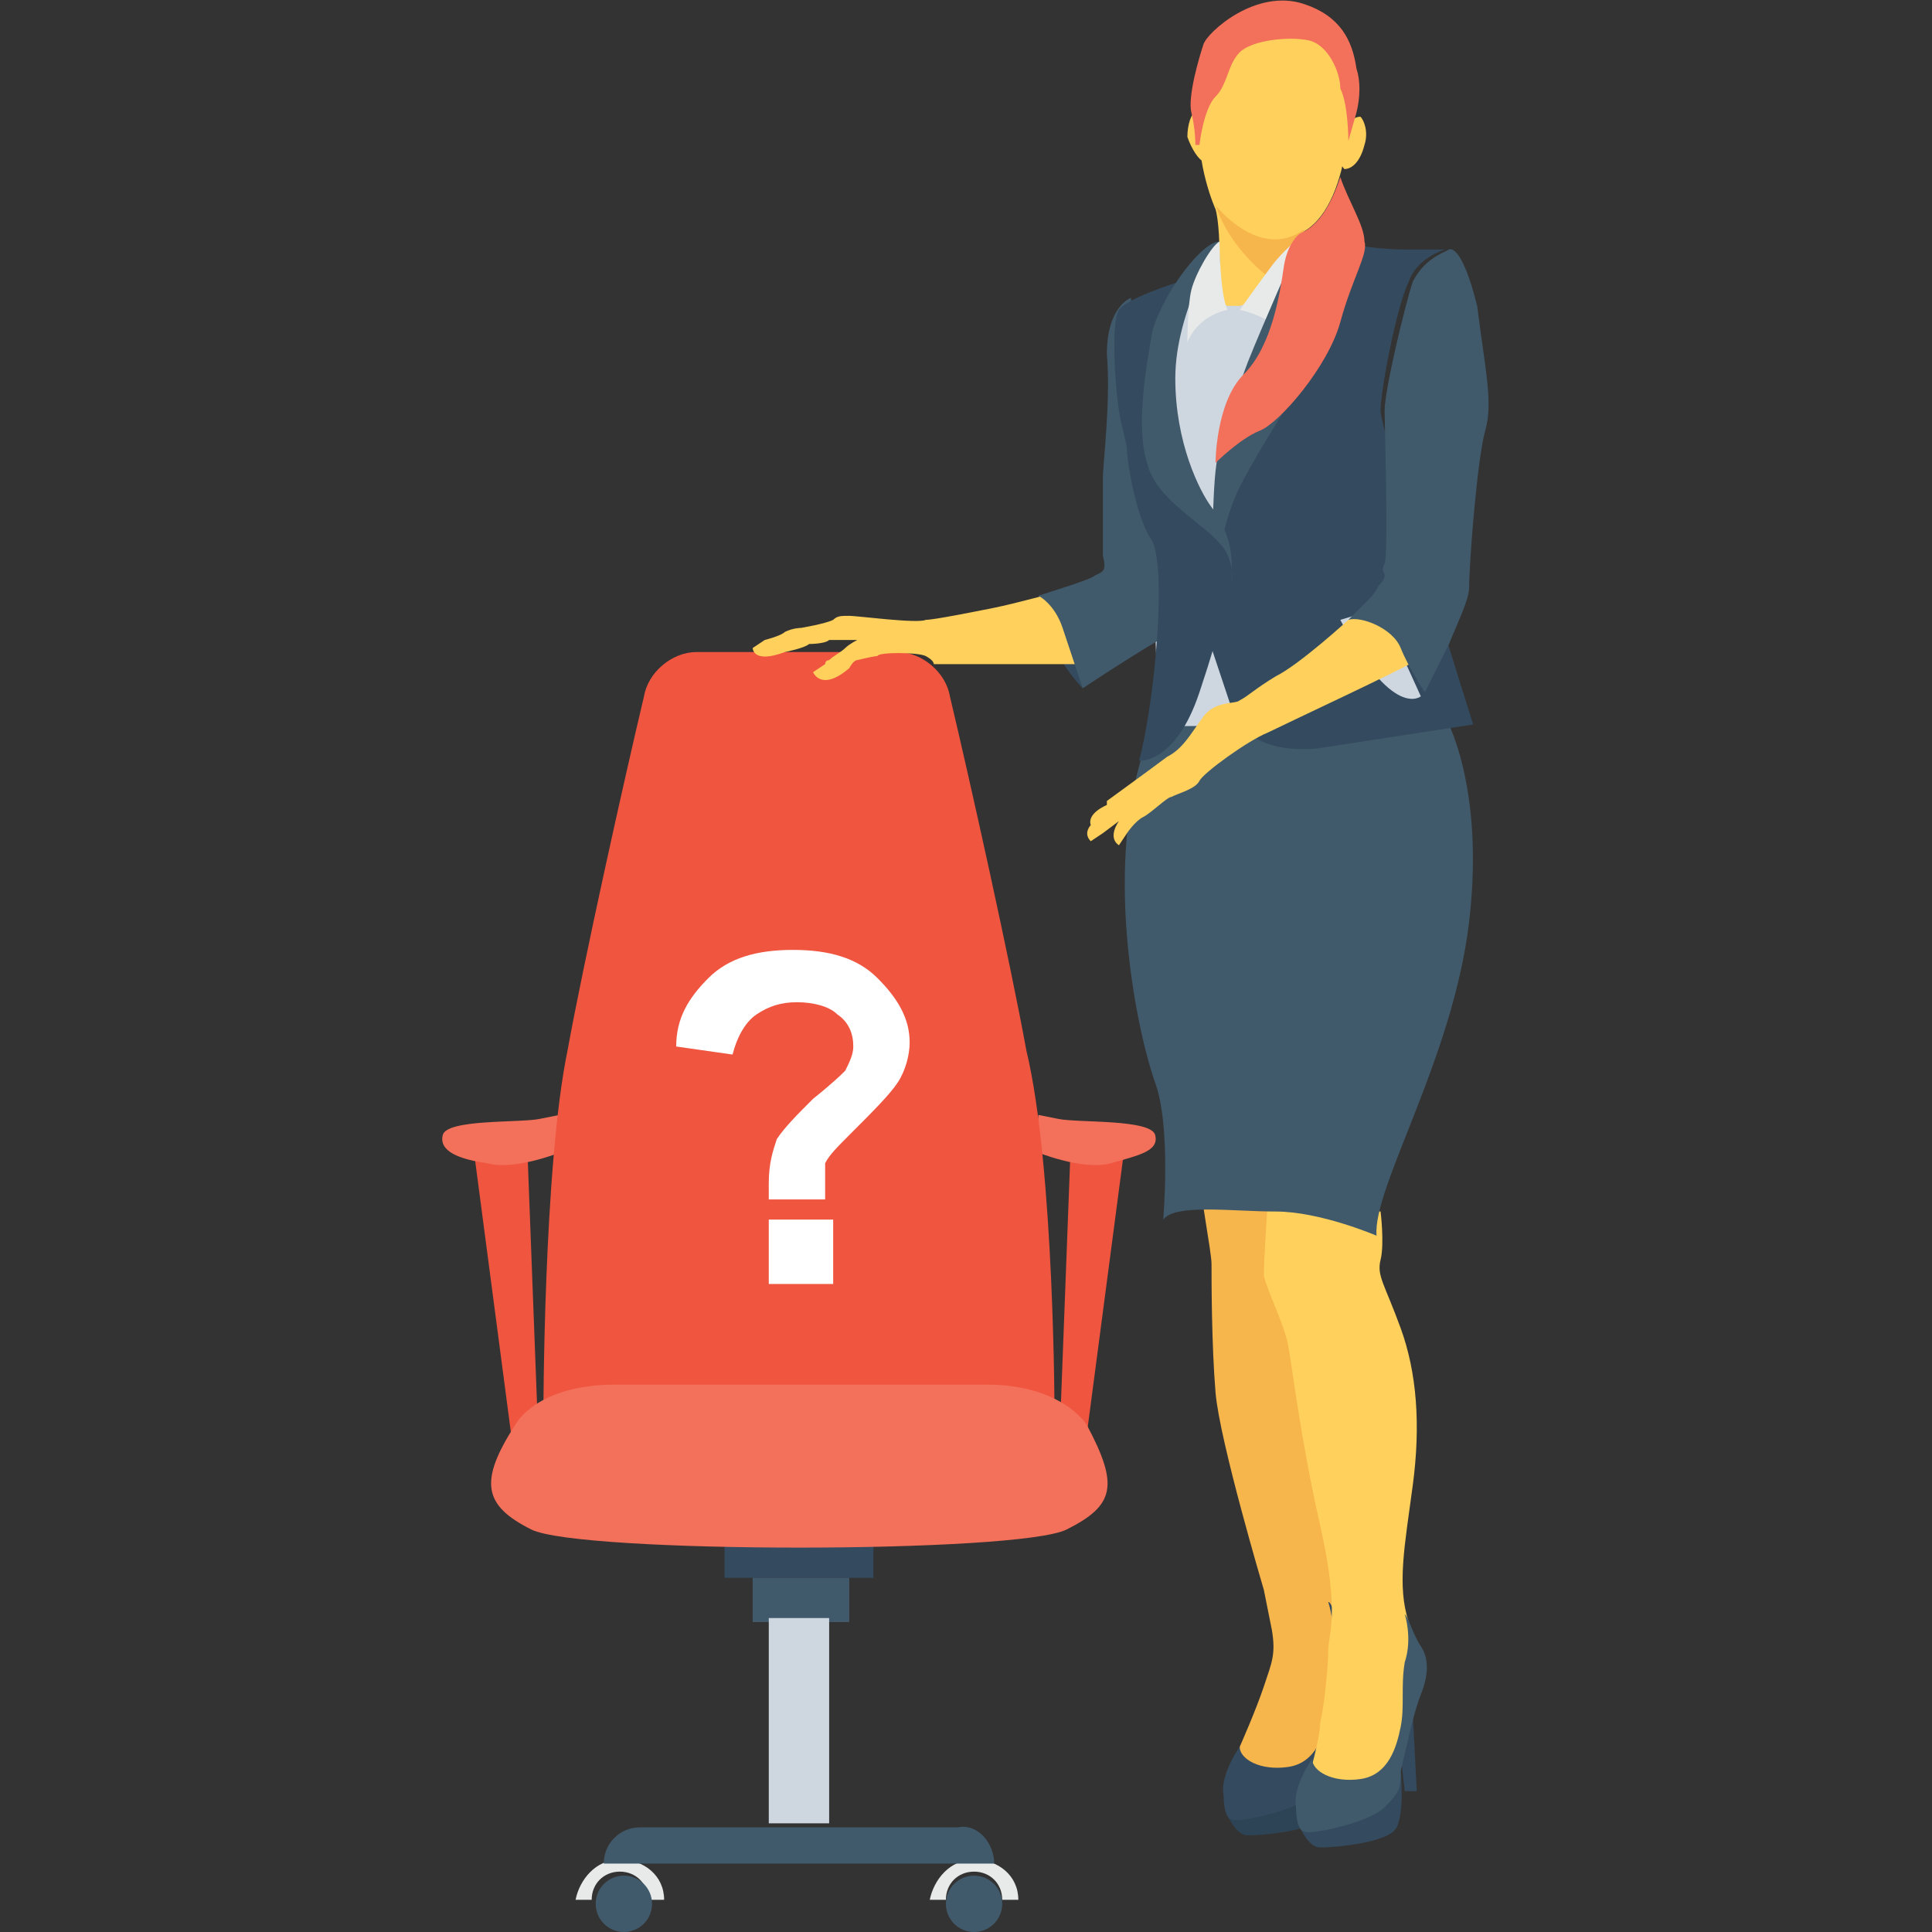 <?xml version="1.0" encoding="utf-8"?>
<!-- Generator: Adobe Illustrator 19.0.1, SVG Export Plug-In . SVG Version: 6.00 Build 0)  -->
<svg version="1.1" id="Layer_1" xmlns="http://www.w3.org/2000/svg" xmlns:xlink="http://www.w3.org/1999/xlink" x="0px" y="0px"
	 viewBox="-475 477 48 48" style="enable-background:new -475 477 48 48;" xml:space="preserve">
<rect x="-475" y="477" width="48" height="48" fill="#333333" stroke="none"/>
<style type="text/css">
	.st0{fill:#F7B64C;}
	.st1{fill:#2D4456;}
	.st2{fill:#344A5E;}
	.st3{fill:#FFD15C;}
	.st4{fill:#415A6B;}
	.st5{fill:#CED6E0;}
	.st6{fill:#E8EAE9;}
	.st7{fill:#F3705A;}
	.st8{fill:#F05540;}
	.st9{fill:#FFFFFF;}
</style>
<g>
	<g>
		<g>
			<path class="st0" d="M-444.3,521.8l0.1-1.4c0,0,0.4-0.9,0.6-1.5c0.2-0.6,0.3-0.8,0.2-1.4c-0.1-0.5-0.2-1-0.2-1s-1.1-3.7-1.2-4.9
				c-0.1-1.2-0.1-2.8-0.1-3.2c0-0.3-0.3-1.8-0.3-2.3c0-0.6,0-0.6,0-0.6l2.2,0.6l1,8.3c0,0,0,1.8,0.1,2.1c0.1,0.3,0.3,0.7,0.3,1.2
				c0,0.5-0.3,3.1-0.8,3.5S-444.3,521.8-444.3,521.8z"/>
		</g>
		<g>
			<g>
				<path class="st1" d="M-444.5,522.1c0,0,0.2,0.5,0.5,0.5c0.3,0,1.7-0.1,1.9-0.5c0.2-0.4,0.1-1.4,0.1-1.4l0-0.2l0-0.2l0.1,0.9
					l0.3,0l-0.2-1.9l-0.5,1.4C-442.3,520.6-443.9,522.1-444.5,522.1z"/>
			</g>
			<g>
				<path class="st2" d="M-442,516.8c0,0,0.2,0.6,0.1,1.2c-0.1,0.6,0,1.1-0.1,1.6s-0.3,1.2-1,1.3s-1.2-0.2-1.2-0.5
					c0,0-0.5,0.7-0.4,1.2c0,0.4,0.1,0.6,0.2,0.6c0.1,0.1,1.6-0.2,2-0.6c0.4-0.4,0.4-0.5,0.4-0.9c0.1-0.4,0.2-1.4,0.4-1.9
					c0.2-0.5,0.2-0.9,0-1.2S-441.9,516.8-442,516.8z"/>
			</g>
		</g>
		<g>
			<g>
				<path class="st2" d="M-442.7,522.4c0,0,0.2,0.5,0.5,0.5c0.3,0,1.7-0.1,1.9-0.5c0.2-0.4,0.1-1.4,0.1-1.4l0-0.2l0-0.2l0.1,0.9
					l0.3,0l-0.1-1.9l-0.5,1.4C-440.4,521-442.1,522.4-442.7,522.4z"/>
			</g>
			<g>
				<path class="st3" d="M-440.7,507.1c0,0,0.1,0.8,0,1.2c-0.1,0.4,0.1,0.6,0.5,1.7c0.4,1.1,0.5,2.4,0.3,3.9
					c-0.2,1.5-0.4,2.5-0.1,3.4c0.3,0.9,0.1,2.5-0.1,3.2c-0.2,0.7-1,1.6-1,1.6l-1.3-0.9l-0.1,0c0,0,0.3-1,0.3-1.4
					c0.1-0.4,0.2-1.4,0.2-1.8c0-0.4,0.3-0.9-0.2-3.1c-0.5-2.2-0.7-4-0.8-4.5c-0.1-0.5-0.5-1.3-0.6-1.7c0-0.4,0.1-1.9,0.1-1.9
					L-440.7,507.1z"/>
			</g>
			<g>
				<path class="st4" d="M-440.1,517.1c0,0,0.2,0.6,0,1.2c-0.1,0.6,0,1.1-0.1,1.6c-0.1,0.5-0.3,1.2-1,1.3s-1.2-0.2-1.2-0.5
					c0,0-0.5,0.7-0.4,1.2c0,0.4,0.1,0.6,0.2,0.6c0.1,0.1,1.6-0.2,2-0.6c0.4-0.4,0.4-0.5,0.4-0.9c0.1-0.4,0.3-1.4,0.5-1.9
					c0.2-0.5,0.2-0.9,0-1.2C-439.9,517.6-440,517.2-440.1,517.1z"/>
			</g>
		</g>
		<g>
			<path class="st4" d="M-446.3,494.8c-0.1,0.3-0.2,0.6-0.3,0.9c-1,3.1-0.1,7.1,0.3,8.2c0.4,1.1,0.2,3.4,0.2,3.4
				c0.3-0.4,1.7-0.2,2.8-0.2s2.5,0.6,2.5,0.6c-0.1-1.2,1.9-4.4,2.3-7.8c0.4-3.4-0.6-5.1-0.6-5.1H-446.3z"/>
		</g>
		<g>
			<path class="st3" d="M-444.9,480.4c0,0.3-0.1,0.6-0.2,0.6s-0.3-0.3-0.4-0.6c0-0.3,0.1-0.6,0.2-0.6S-445,480.1-444.9,480.4z"/>
		</g>
		<g>
			<path class="st3" d="M-441.7,480.5c-0.1,0.3,0,0.6,0.1,0.7c0.2,0,0.4-0.2,0.5-0.6c0.1-0.3,0-0.6-0.1-0.7
				C-441.4,479.9-441.6,480.1-441.7,480.5z"/>
		</g>
		<g>
			<path class="st3" d="M-445.4,484.7c0,0,0.8-0.5,0.7-1.3c0-0.9-0.1-1.2-0.1-1.2s-0.5-1.1-0.4-2.3s1.4-2.5,1.4-2.5h1.4
				c0,0,0.8,0.8,0.9,1.4c0.1,0.5,0.1,3.4-1.2,4l-0.2,3.2l-2.7-0.6L-445.4,484.7z"/>
		</g>
		<g>
			<path class="st0" d="M-444.8,482.1c0.4,1.2,1.5,2,2.1,2.3l0.1-1.7C-443.7,483.5-444.8,482.1-444.8,482.1z"/>
		</g>
		<g>
			<path class="st5" d="M-446.2,495c0,0,1.3,0.2,3.2-0.3c1.9-0.5,0.8-10.7,0.8-10.7l-2,0.6l-0.3,0l-1.1-0.3
				C-446.6,486.1-446.4,490.7-446.2,495z"/>
		</g>
		<g>
			<path class="st6" d="M-442.7,482.9c0,0-0.4,0.3-0.7,0.7c-0.3,0.4-0.8,1.1-0.8,1.1s0.6,0.1,1.2,0.6l0.3-2L-442.7,482.9z"/>
		</g>
		<g>
			<path class="st7" d="M-441.5,480.5L-441.5,480.5l0.2-0.7c0.1-0.4,0.1-0.8,0-1.1c-0.1-0.7-0.4-1.3-1.3-1.6c-1.2-0.4-2.4,0.7-2.5,1
				c-0.1,0.3-0.4,1.3-0.3,1.7c0.1,0.4,0.1,0.8,0.1,0.8h0.1c0,0,0.1-0.9,0.4-1.2s0.3-0.8,0.6-1.1c0.3-0.3,1.2-0.4,1.7-0.3
				c0.5,0.1,0.8,0.8,0.8,1.2C-441.5,479.6-441.5,480.5-441.5,480.5z"/>
		</g>
		<g>
			<path class="st2" d="M-441.3,483.1c0,0,0.7,0.1,1.2,0.1c0.5,0,1,0,1,0s-0.7,0.2-0.9,0.8c-0.3,0.6-0.7,2.7-0.7,3.2
				c0,0.5,2.3,7.8,2.3,7.8s-2.6,0.4-3.9,0.6c-1.3,0.1-1.9-0.4-2.1-1c-0.2-0.6-0.6-1.8-0.6-1.8s0.4-2.9,0.6-3.7
				C-444.3,488.2-441.3,483.1-441.3,483.1z"/>
		</g>
		<g>
			<path class="st5" d="M-439.7,494.3c0,0-0.7,0.6-2-1.9l1-0.3L-439.7,494.3z"/>
		</g>
		<g>
			<path class="st3" d="M-441,492.2l-0.5,0.2c0,0-1.2,1.1-1.8,1.4c-0.5,0.3-0.7,0.5-0.9,0.6c-0.1,0.1-0.6,0-0.9,0.4
				c-0.3,0.4-0.5,0.8-0.9,1c-0.4,0.3-1.5,1.1-1.5,1.1s0,0,0,0.1c0,0-0.5,0.2-0.4,0.5c0,0-0.2,0.2,0,0.4l0.3-0.2l0.4-0.3
				c0,0-0.3,0.4,0,0.6l0.2-0.3c0,0,0.2-0.3,0.4-0.4c0.2-0.1,0.6-0.5,0.7-0.5c0.2-0.1,0.6-0.2,0.7-0.4c0.1-0.2,1.2-1,1.7-1.2
				c0.4-0.2,3.4-1.6,3.7-1.8c0.2-0.2,0.2-0.2,0.2-0.2L-441,492.2z"/>
		</g>
		<g>
			<path class="st4" d="M-442.8,483.2c0,0-0.8,1.8-1.2,2.8c-0.4,1.1-0.7,1.8-0.8,2.7c-0.1,0.9-0.1,3.5-0.1,3.5s0.1-1.9,0.7-3.1
				c0.6-1.2,2.4-3.9,2.4-3.9l0.4-1.8L-442.8,483.2z"/>
		</g>
		<g>
			<path class="st2" d="M-448.1,493.7l0,0.4c0,0-1-1-1.1-2.3l0.9,0.2L-448.1,493.7z"/>
		</g>
		<g>
			<g>
				<g>
					<g>
						<g>
							<path class="st6" d="M-460.3,524.2c0-0.4,0.3-0.7,0.7-0.7s0.7,0.3,0.7,0.7h0.4c0-0.6-0.5-1-1.1-1c-0.6,0-1,0.5-1.1,1H-460.3z
								"/>
						</g>
					</g>
					<g>
						<circle class="st4" cx="-459.5" cy="524.3" r="0.7"/>
					</g>
				</g>
				<g>
					<g>
						<g>
							<path class="st6" d="M-451.5,524.2c0-0.4,0.3-0.7,0.7-0.7s0.7,0.3,0.7,0.7h0.4c0-0.6-0.5-1-1.1-1c-0.6,0-1,0.5-1.1,1H-451.5z
								"/>
						</g>
					</g>
					<g>
						<circle class="st4" cx="-450.8" cy="524.3" r="0.7"/>
					</g>
				</g>
			</g>
			<g>
				<rect x="-457" y="515.1" class="st2" width="3.7" height="1.1"/>
			</g>
			<g>
				<g>
					<g>
						<polygon class="st8" points="-448.4,505.5 -448.7,513.4 -448.1,513.4 -447.1,505.8 						"/>
					</g>
					<g>
						<path class="st7" d="M-449.3,505.6c0,0,1.2,0.5,1.9,0.3s1.2-0.3,1.1-0.7c-0.1-0.4-1.9-0.3-2.4-0.4c-0.5-0.1-0.5-0.1-0.5-0.1
							L-449.3,505.6z"/>
					</g>
				</g>
				<g>
					<g>
						<polygon class="st8" points="-461.9,505.5 -461.6,513.4 -462.2,513.4 -463.2,505.8 						"/>
					</g>
					<g>
						<path class="st7" d="M-461,505.6c0,0-1.2,0.5-1.9,0.3c-0.7-0.1-1.2-0.3-1.1-0.7c0.1-0.4,1.9-0.3,2.4-0.4
							c0.5-0.1,0.5-0.1,0.5-0.1L-461,505.6z"/>
					</g>
				</g>
			</g>
			<g>
				<path class="st8" d="M-448.8,512.2h-12.7c0,0,0-6.2,0.6-9.1c0.4-2.2,1.4-6.7,1.9-8.8c0.1-0.6,0.7-1.1,1.3-1.1h5
					c0.6,0,1.2,0.5,1.3,1.1c0.5,2.1,1.5,6.6,1.9,8.8C-448.8,506-448.8,512.2-448.8,512.2z"/>
			</g>
			<g>
				<path class="st7" d="M-448.5,515c-1.2,0.6-12.1,0.6-13.3,0c-1.2-0.6-1.3-1.2-0.4-2.6c0,0,0.5-1,2.5-1c2.1,0,7.1,0,9.2,0
					c1.9,0,2.5,1,2.5,1C-447.2,513.9-447.3,514.4-448.5,515z"/>
			</g>
			<g>
				<rect x="-456.3" y="516.2" class="st4" width="2.4" height="1.1"/>
			</g>
			<g>
				<rect x="-455.9" y="517.2" class="st5" width="1.5" height="5.1"/>
			</g>
			<g>
				<path class="st4" d="M-450.3,523.3h-9.7c0-0.5,0.4-0.9,0.9-0.9h7.9C-450.7,522.3-450.3,522.8-450.3,523.3z"/>
			</g>
		</g>
		<g>
			<path class="st3" d="M-456.3,493.1c0,0,0,0.4,0.8,0.1c0,0,0.5-0.1,0.6-0.2c0,0,0.4,0,0.5-0.1h0.7c0,0-0.2,0.1-0.3,0.2
				c-0.1,0.1-0.3,0.2-0.4,0.3c0,0-0.1,0-0.1,0.1l-0.3,0.2c0,0,0.2,0.5,0.9-0.1c0,0,0.1-0.2,0.2-0.2c0,0,0.4-0.1,0.5-0.1
				c0-0.1,1-0.1,1.2,0c0,0,0.2,0.1,0.2,0.2l3.7,0l-0.6-1.8c0,0-1.1,0.3-1.6,0.4c-0.5,0.1-1.5,0.3-1.7,0.3c-0.2,0.1-1.7-0.1-1.9-0.1
				c-0.2,0-0.3,0-0.4,0.1c-0.2,0.1-0.8,0.2-0.8,0.2s-0.2,0-0.4,0.1c-0.1,0.1-0.5,0.2-0.5,0.2L-456.3,493.1z"/>
		</g>
		<g>
			<path class="st4" d="M-445.2,492.5c0,0,0,0-0.4,0.1c-0.4,0.1-2.5,1.5-2.5,1.5s-0.3-0.9-0.5-1.5c-0.2-0.6-0.6-0.8-0.6-0.8
				c0.3-0.1,1.3-0.4,1.4-0.5c0.2-0.1,0.3-0.1,0.2-0.5c0-0.4,0-1.5,0-1.9c0-0.4,0.2-1.9,0.1-3.1c0-1.2,0.6-1.4,0.6-1.4l0,3.2
				L-445.2,492.5z"/>
		</g>
		<g>
			<path class="st2" d="M-445.7,484c0,0-1.3,0.4-1.5,0.7c-0.2,0.3-0.1,1.9,0,2.5c0.1,0.6,0.2,0.8,0.2,1c0,0.2,0.2,1.6,0.6,2.2
				c0.4,0.6,0.1,4-0.3,5.5c0,0,0.9,0.1,1.5-1.7c0.6-1.8,0.7-2.4,0.7-3c0-0.6-0.1-1.4-0.9-2.1c-0.8-0.7-1-2.2-0.8-3.2
				C-446.1,484.9-445.7,484-445.7,484z"/>
		</g>
		<g>
			<path class="st4" d="M-444.7,483c0,0-1.1,1.7-1.1,3.4c0,1.6,0.6,2.8,0.9,3.2c0.3,0.4,0.5,0.9,0.5,1.4c0,0.4,0,0.5,0,0.5
				s0.1-0.6-0.3-1c-0.4-0.5-1.6-1.1-1.8-2c-0.3-0.9,0-2.5,0.1-3.1C-446.3,484.6-445.2,483-444.7,483z"/>
		</g>
		<g>
			<path class="st7" d="M-441.7,485c-0.3,1.1-1.5,2.5-2,2.7c-0.5,0.2-1.1,0.8-1.1,0.8s0-1.5,0.7-2.2c0.7-0.7,0.9-2,1-2.7
				c0.1-0.6,0.4-0.8,0.4-0.8c0.5-0.2,0.8-0.8,1-1.4c0.2,0.6,0.6,1.2,0.6,1.6C-441,483.3-441.4,483.9-441.7,485z"/>
		</g>
		<g>
			<path class="st6" d="M-444.7,483c0,0,0,1.3,0.2,1.7c0,0-0.7,0.1-1,0.8c0,0,0-0.9,0.1-1.3S-444.9,483.1-444.7,483z"/>
		</g>
		<g>
			<path class="st4" d="M-438.1,487.7c-0.2,0.7-0.4,3.3-0.4,3.9c0,0.3-0.3,0.9-0.5,1.4c-0.3,0.6-0.6,1.2-0.6,1.2s-0.4-0.6-0.6-1.1
				c-0.2-0.5-1-0.8-1.3-0.7c0,0,0.3-0.3,0.5-0.5c0.2-0.2,0.2-0.3,0.3-0.4c0.1-0.1,0.1-0.2,0.1-0.2c0-0.1-0.1-0.1,0-0.3
				c0.1-0.2,0-3.5,0-3.8c0,0,0,0,0,0c0-0.5,0.5-2.6,0.7-3.2c0.2-0.4,0.5-0.6,0.7-0.7l0.2-0.1l0,0c0,0,0.3-0.2,0.7,1.4
				C-438.1,486.2-437.9,487-438.1,487.7z"/>
		</g>
	</g>
	<g>
		<path class="st9" d="M-454.5,506.8h-1.4c0-0.2,0-0.3,0-0.4c0-0.5,0.1-0.8,0.2-1.1c0.2-0.3,0.5-0.6,0.9-1c0.5-0.4,0.7-0.6,0.8-0.7
			c0.1-0.2,0.2-0.4,0.2-0.6c0-0.3-0.1-0.6-0.4-0.8c-0.2-0.2-0.6-0.3-1-0.3c-0.4,0-0.7,0.1-1,0.3c-0.3,0.2-0.5,0.6-0.6,1l-1.4-0.2
			c0-0.7,0.3-1.2,0.8-1.7c0.5-0.5,1.2-0.7,2.1-0.7c0.9,0,1.6,0.2,2.1,0.7c0.5,0.5,0.8,1,0.8,1.6c0,0.3-0.1,0.7-0.3,1
			c-0.2,0.3-0.6,0.7-1.2,1.3c-0.3,0.3-0.5,0.5-0.6,0.7C-454.5,506.1-454.5,506.4-454.5,506.8z M-455.9,508.9v-1.6h1.6v1.6H-455.9z"
			/>
	</g>
</g>
</svg>
